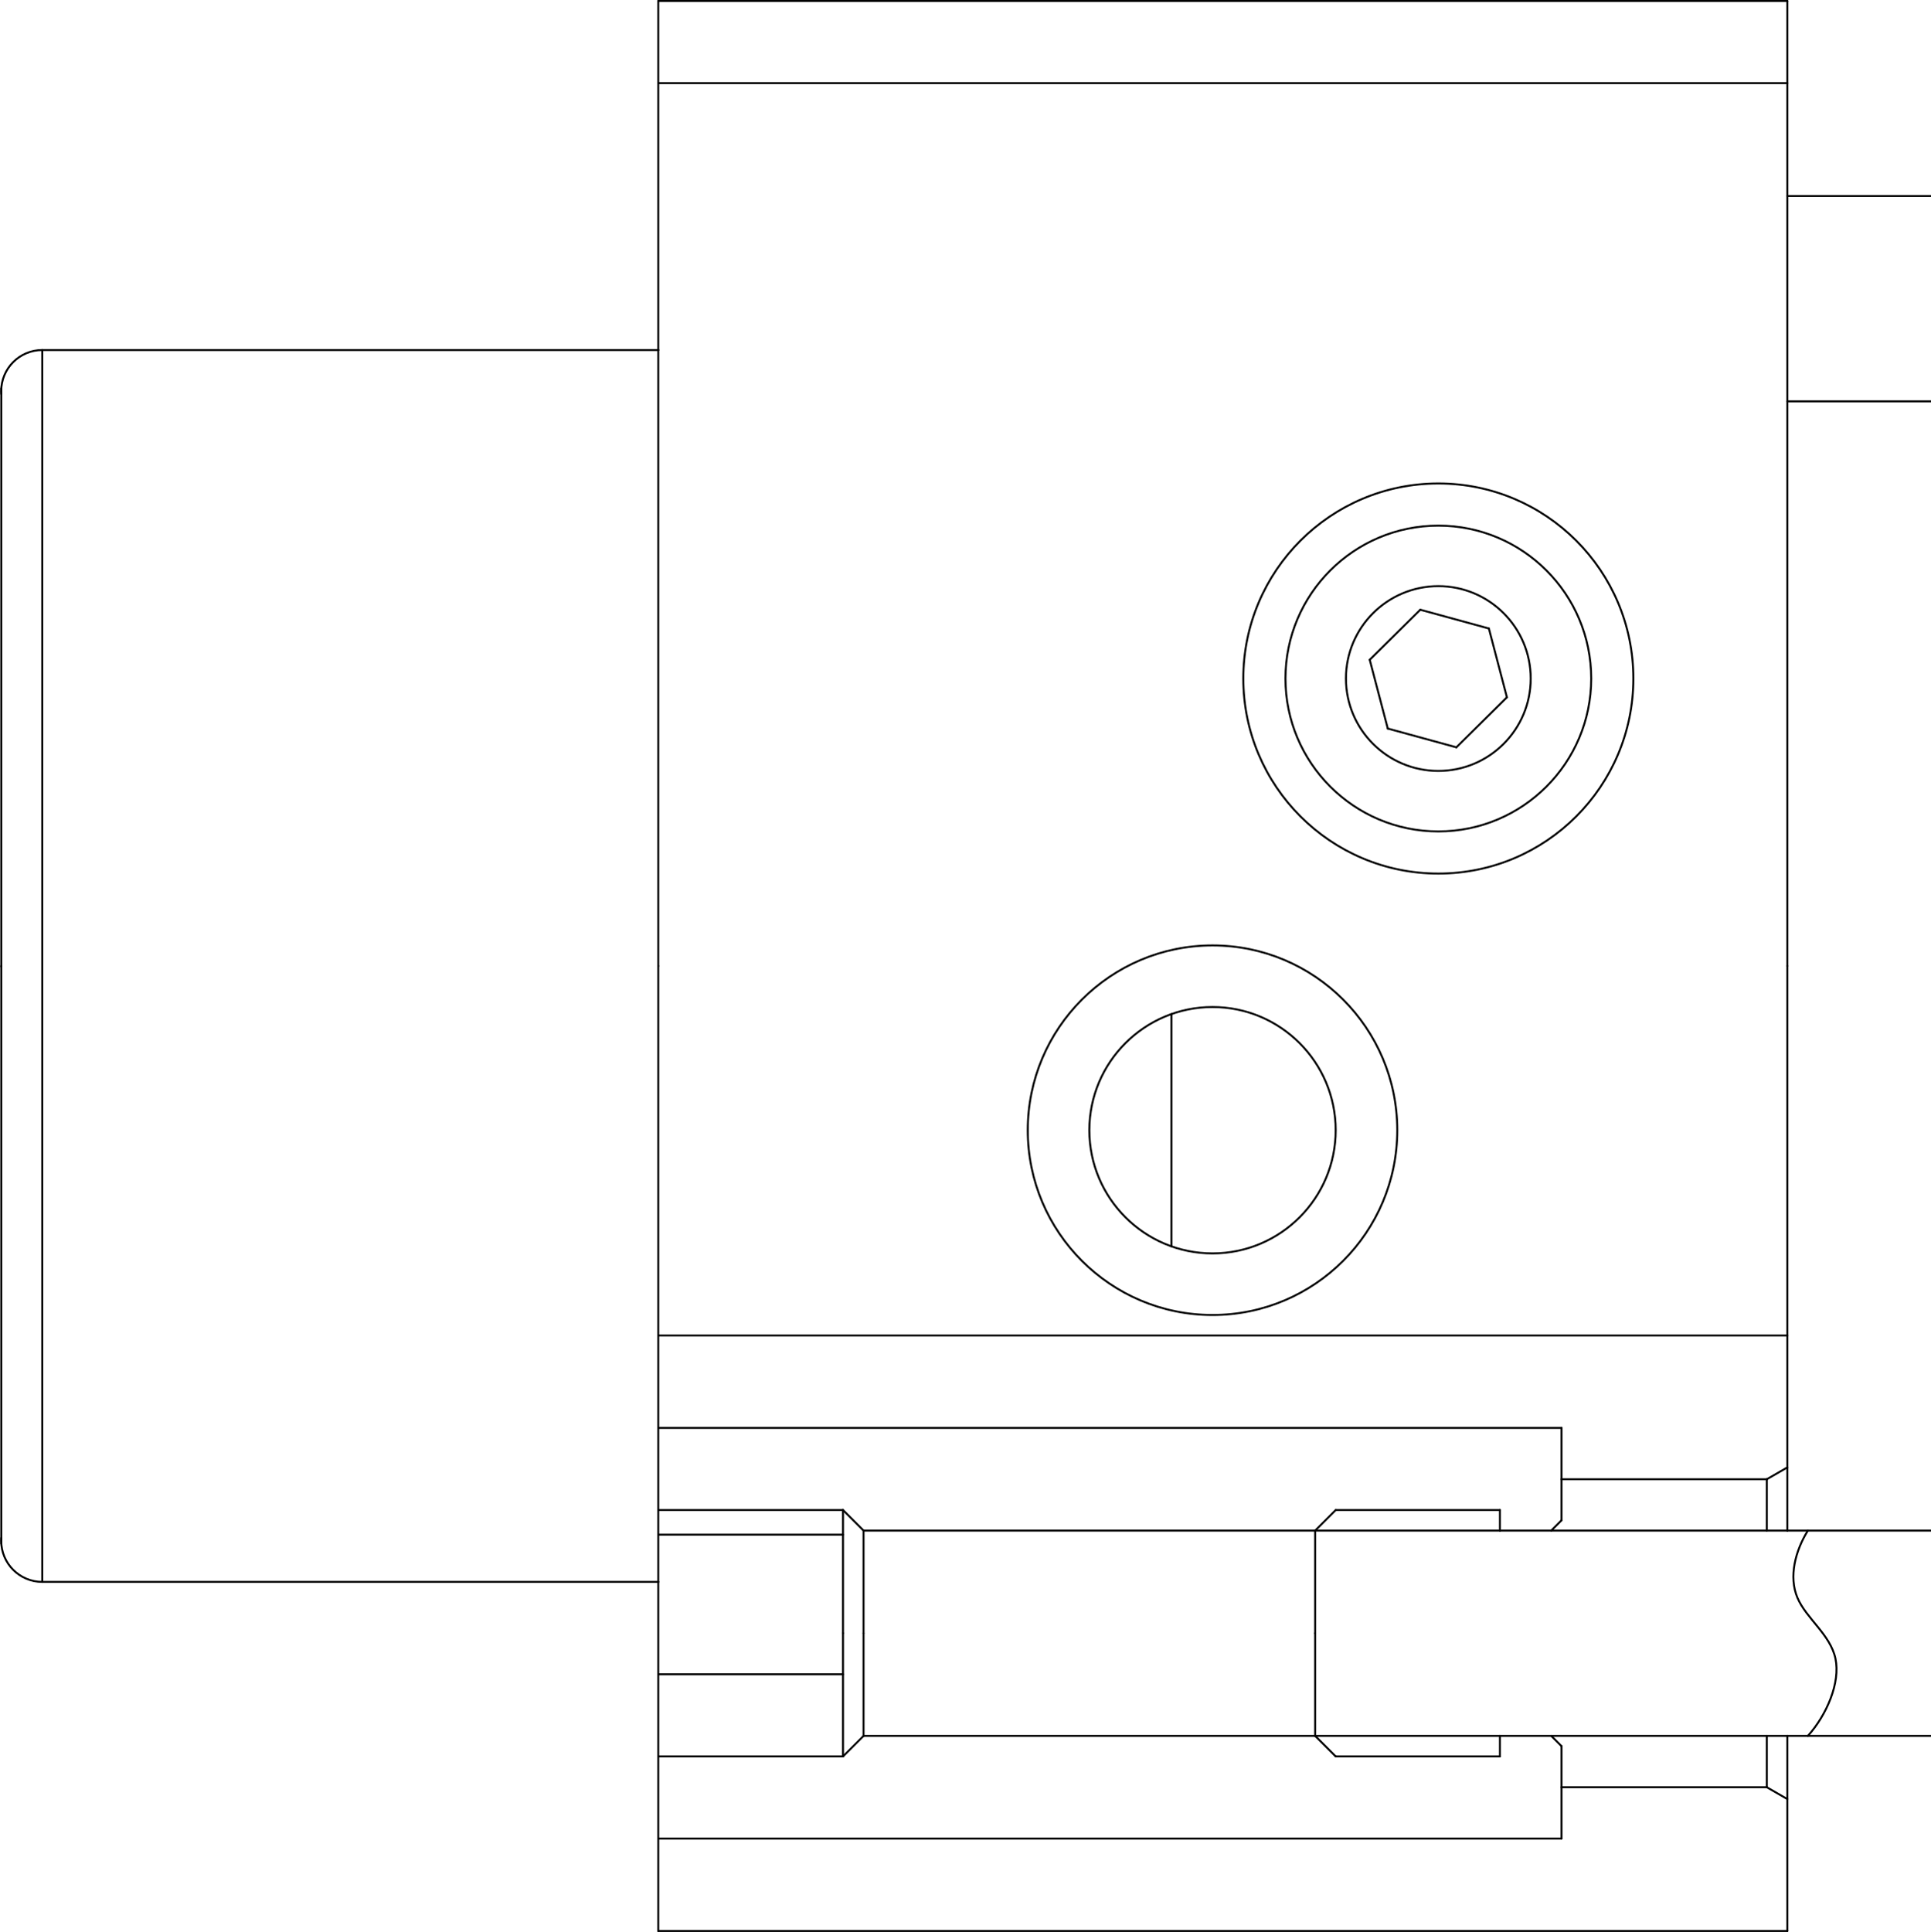 <?xml version="1.0" encoding="UTF-8" standalone="no"?>
<!-- Created with sK1/UniConvertor (http://sk1project.org/) -->

<svg
   width="840.5pt"
   height="840.809pt"
   viewBox="0 0 840.5 840.809"
   fill-rule="evenodd"
   version="1.1"
   id="svg71"
   sodipodi:docname="front_cover.svg"
   inkscape:version="1.3.2 (091e20e, 2023-11-25, custom)"
   xmlns:inkscape="http://www.inkscape.org/namespaces/inkscape"
   xmlns:sodipodi="http://sodipodi.sourceforge.net/DTD/sodipodi-0.dtd"
   xmlns="http://www.w3.org/2000/svg"
   xmlns:svg="http://www.w3.org/2000/svg">
  <defs
     id="defs71" />
  <sodipodi:namedview
     id="namedview71"
     pagecolor="#ffffff"
     bordercolor="#000000"
     borderopacity="0.25"
     inkscape:showpageshadow="2"
     inkscape:pageopacity="0.0"
     inkscape:pagecheckerboard="0"
     inkscape:deskcolor="#d1d1d1"
     inkscape:document-units="pt"
     inkscape:zoom="256"
     inkscape:cx="1120.125"
     inkscape:cy="114.33008"
     inkscape:window-width="1536"
     inkscape:window-height="793"
     inkscape:window-x="149"
     inkscape:window-y="1072"
     inkscape:window-maximized="1"
     inkscape:current-layer="svg71"
     showguides="true" />
  <g
     id="g71"
     transform="translate(0.525,-1.506)">
    <path
       style="fill:none;stroke:#000000;stroke-width:0.85;stroke-linecap:round;stroke-linejoin:round"
       d="M 0.041,421.911 V 170.493"
       id="path1" />
    <path
       style="fill:none;stroke:#000000;stroke-width:0.85;stroke-linecap:round;stroke-linejoin:round"
       d="M 17.872,153.839 H 285.985"
       id="path2" />
    <path
       style="fill:none;stroke:#000000;stroke-width:0.85;stroke-linecap:round;stroke-linejoin:round"
       d="M 17.872,153.839 C 8.007,153.839 0,161.846 0,171.71 c 0,0.409 0.014,0.815 0.041,1.217"
       id="path3" />
    <path
       style="fill:none;stroke:#000000;stroke-width:0.85;stroke-linecap:round;stroke-linejoin:round"
       d="M 285.985,153.839 V 1.931"
       id="path4" />
    <path
       style="fill:none;stroke:#000000;stroke-width:0.85;stroke-linecap:round;stroke-linejoin:round"
       d="M 285.985,1.931 H 777.45"
       id="path5" />
    <path
       style="fill:none;stroke:#000000;stroke-width:0.85;stroke-linecap:round;stroke-linejoin:round"
       d="M 777.45,1.931 V 421.911"
       id="path6" />
    <path
       style="fill:none;stroke:#000000;stroke-width:0.85;stroke-linecap:round;stroke-linejoin:round"
       d="M 285.985,153.839 V 421.911"
       id="path7" />
    <path
       style="fill:none;stroke:#000000;stroke-width:0.85;stroke-linecap:round;stroke-linejoin:round"
       d="M 285.985,37.674 H 777.45"
       id="path8" />
    <path
       style="fill:none;stroke:#000000;stroke-width:0.85;stroke-linecap:round;stroke-linejoin:round"
       d="M 0.041,421.911 V 673.328"
       id="path9" />
    <path
       style="fill:none;stroke:#000000;stroke-width:0.85;stroke-linecap:round;stroke-linejoin:round"
       d="M 17.872,689.982 H 285.985"
       id="path10" />
    <path
       style="fill:none;stroke:#000000;stroke-width:0.85;stroke-linecap:round;stroke-linejoin:round"
       d="M 0.041,670.894 C 0.014,671.296 0,671.702 0,672.111 c 0,9.864 8.007,17.871 17.872,17.871"
       id="path11" />
    <path
       style="fill:none;stroke:#000000;stroke-width:0.85;stroke-linecap:round;stroke-linejoin:round"
       d="M 285.985,689.982 V 841.89"
       id="path12" />
    <path
       style="fill:none;stroke:#000000;stroke-width:0.85;stroke-linecap:round;stroke-linejoin:round"
       d="M 285.985,841.89 H 777.45"
       id="path13" />
    <path
       style="fill:none;stroke:#000000;stroke-width:0.85;stroke-linecap:round;stroke-linejoin:round"
       d="M 285.985,689.982 V 421.911"
       id="path14" />
    <path
       style="fill:none;stroke:#000000;stroke-width:0.85;stroke-linecap:round;stroke-linejoin:round"
       d="M 17.872,153.839 V 689.982"
       id="path15" />
    <path
       style="fill:none;stroke:#000000;stroke-width:0.85;stroke-linecap:round;stroke-linejoin:round"
       d="m 617.688,266.869 -22.003,21.773"
       id="path16" />
    <path
       style="fill:none;stroke:#000000;stroke-width:0.85;stroke-linecap:round;stroke-linejoin:round"
       d="m 595.685,288.642 7.855,29.941"
       id="path17" />
    <path
       style="fill:none;stroke:#000000;stroke-width:0.85;stroke-linecap:round;stroke-linejoin:round"
       d="m 603.54,318.583 29.857,8.169"
       id="path18" />
    <path
       style="fill:none;stroke:#000000;stroke-width:0.85;stroke-linecap:round;stroke-linejoin:round"
       d="M 633.397,326.752 655.4,304.979"
       id="path19" />
    <path
       style="fill:none;stroke:#000000;stroke-width:0.85;stroke-linecap:round;stroke-linejoin:round"
       d="m 655.4,304.979 -7.855,-29.941"
       id="path20" />
    <path
       style="fill:none;stroke:#000000;stroke-width:0.85;stroke-linecap:round;stroke-linejoin:round"
       d="m 647.545,275.038 -29.857,-8.169"
       id="path21" />
    <path
       style="fill:none;stroke:#000000;stroke-width:0.85;stroke-linecap:round;stroke-linejoin:round"
       d="m 665.753,296.81 c 0,-22.195 -18.015,-40.21 -40.211,-40.21 -22.195,0 -40.21,18.015 -40.21,40.21 0,22.195 18.015,40.211 40.21,40.211 22.196,0 40.211,-18.016 40.211,-40.211 z"
       id="path22" />
    <path
       style="fill:none;stroke:#000000;stroke-width:0.85;stroke-linecap:round;stroke-linejoin:round"
       d="m 692.086,296.81 c 0,-36.729 -29.814,-66.543 -66.544,-66.543 -36.729,0 -66.543,29.814 -66.543,66.543 0,36.73 29.814,66.543 66.543,66.543 36.73,0 66.544,-29.813 66.544,-66.543 z"
       id="path23" />
    <path
       style="fill:none;stroke:#000000;stroke-width:0.85;stroke-linecap:round;stroke-linejoin:round"
       d="m 710.432,296.81 c 0,-46.856 -38.033,-84.889 -84.89,-84.889 -46.856,0 -84.889,38.033 -84.889,84.889 0,46.857 38.033,84.89 84.889,84.89 46.857,0 84.89,-38.033 84.89,-84.89 z"
       id="path24" />
    <path
       style="fill:none;stroke:#000000;stroke-width:0.85;stroke-linecap:round;stroke-linejoin:round"
       d="m 580.864,493.396 c 0,-29.593 -24.021,-53.614 -53.614,-53.614 -29.594,0 -53.615,24.021 -53.615,53.614 0,29.594 24.021,53.615 53.615,53.615 29.593,0 53.614,-24.021 53.614,-53.615 z"
       id="path25" />
    <path
       style="fill:none;stroke:#000000;stroke-width:0.85;stroke-linecap:round;stroke-linejoin:round"
       d="m 607.671,493.396 c 0,-44.39 -36.031,-80.421 -80.421,-80.421 -44.391,0 -80.422,36.031 -80.422,80.421 0,44.391 36.031,80.422 80.422,80.422 44.39,0 80.421,-36.031 80.421,-80.422 z"
       id="path26" />
    <path
       style="fill:none;stroke:#000000;stroke-width:0.85;stroke-linecap:round;stroke-linejoin:round"
       d="M 509.378,442.848 V 543.944"
       id="path27" />
    <path
       style="fill:none;stroke:#000000;stroke-width:0.85;stroke-linecap:round;stroke-linejoin:round"
       d="M 777.45,582.754 H 285.985"
       id="path28" />
    <path
       style="fill:none;stroke:#000000;stroke-width:0.85;stroke-linecap:round;stroke-linejoin:round"
       d="M 777.45,841.89 V 757"
       id="path29" />
    <path
       style="fill:none;stroke:#000000;stroke-width:0.85;stroke-linecap:round;stroke-linejoin:round"
       d="M 777.45,86.821 H 840"
       id="path30" />
    <path
       style="fill:none;stroke:#000000;stroke-width:0.85;stroke-linecap:round;stroke-linejoin:round"
       d="M 840,176.178 H 777.45"
       id="path31" />
    <path
       style="fill:none;stroke:#000000;stroke-width:0.85;stroke-linecap:round;stroke-linejoin:round"
       d="m 285.985,658.707 h 80.421"
       id="path32" />
    <path
       style="fill:none;stroke:#000000;stroke-width:0.85;stroke-linecap:round;stroke-linejoin:round"
       d="m 366.406,658.707 v 53.615"
       id="path33" />
    <path
       style="fill:none;stroke:#000000;stroke-width:0.85;stroke-linecap:round;stroke-linejoin:round"
       d="m 366.406,658.707 8.936,8.936"
       id="path34" />
    <path
       style="fill:none;stroke:#000000;stroke-width:0.85;stroke-linecap:round;stroke-linejoin:round"
       d="M 375.342,667.643 H 571.928"
       id="path35" />
    <path
       style="fill:none;stroke:#000000;stroke-width:0.85;stroke-linecap:round;stroke-linejoin:round"
       d="m 375.342,667.643 v 44.679"
       id="path36" />
    <path
       style="fill:none;stroke:#000000;stroke-width:0.85;stroke-linecap:round;stroke-linejoin:round"
       d="m 571.928,667.643 8.936,-8.936"
       id="path37" />
    <path
       style="fill:none;stroke:#000000;stroke-width:0.85;stroke-linecap:round;stroke-linejoin:round"
       d="M 580.864,658.707 H 652.35"
       id="path38" />
    <path
       style="fill:none;stroke:#000000;stroke-width:0.85;stroke-linecap:round;stroke-linejoin:round"
       d="m 652.35,658.707 v 8.936"
       id="path39" />
    <path
       style="fill:none;stroke:#000000;stroke-width:0.85;stroke-linecap:round;stroke-linejoin:round"
       d="m 652.35,667.643 h 125.1"
       id="path40" />
    <path
       style="fill:none;stroke:#000000;stroke-width:0.85;stroke-linecap:round;stroke-linejoin:round"
       d="M 777.45,667.643 H 840"
       id="path41" />
    <path
       style="fill:none;stroke:#000000;stroke-width:0.85;stroke-linecap:round;stroke-linejoin:round"
       d="M 777.45,757 H 840"
       id="path42" />
    <path
       style="fill:none;stroke:#000000;stroke-width:0.85;stroke-linecap:round;stroke-linejoin:round"
       d="M 777.45,667.643 V 421.911"
       id="path43" />
    <path
       style="fill:none;stroke:#000000;stroke-width:0.85;stroke-linecap:round;stroke-linejoin:round"
       d="M 652.35,667.643 H 571.928"
       id="path44" />
    <path
       style="fill:none;stroke:#000000;stroke-width:0.85;stroke-linecap:round;stroke-linejoin:round"
       d="m 571.928,667.643 v 44.679"
       id="path45" />
    <path
       style="fill:none;stroke:#000000;stroke-width:0.85;stroke-linecap:round;stroke-linejoin:round"
       d="M 285.985,622.964 H 679.157"
       id="path46" />
    <path
       style="fill:none;stroke:#000000;stroke-width:0.85;stroke-linecap:round;stroke-linejoin:round"
       d="m 679.157,622.964 v 40.211"
       id="path47" />
    <path
       style="fill:none;stroke:#000000;stroke-width:0.85;stroke-linecap:round;stroke-linejoin:round"
       d="m 679.157,663.175 -4.468,4.468"
       id="path48" />
    <path
       style="fill:none;stroke:#000000;stroke-width:0.85;stroke-linecap:round;stroke-linejoin:round"
       d="m 679.157,645.304 h 89.357"
       id="path49" />
    <path
       style="fill:none;stroke:#000000;stroke-width:0.85;stroke-linecap:round;stroke-linejoin:round"
       d="m 768.514,645.304 8.936,-5.159"
       id="path50" />
    <path
       style="fill:none;stroke:#000000;stroke-width:0.85;stroke-linecap:round;stroke-linejoin:round"
       d="m 768.514,645.304 v 22.339"
       id="path51" />
    <path
       style="fill:none;stroke:#000000;stroke-width:0.85;stroke-linecap:round;stroke-linejoin:round"
       d="m 285.985,765.936 h 80.421"
       id="path52" />
    <path
       style="fill:none;stroke:#000000;stroke-width:0.85;stroke-linecap:round;stroke-linejoin:round"
       d="M 366.406,765.936 V 712.322"
       id="path53" />
    <path
       style="fill:none;stroke:#000000;stroke-width:0.85;stroke-linecap:round;stroke-linejoin:round"
       d="M 366.406,765.936 375.342,757"
       id="path54" />
    <path
       style="fill:none;stroke:#000000;stroke-width:0.85;stroke-linecap:round;stroke-linejoin:round"
       d="M 375.342,757 H 571.928"
       id="path55" />
    <path
       style="fill:none;stroke:#000000;stroke-width:0.85;stroke-linecap:round;stroke-linejoin:round"
       d="M 375.342,757 V 712.322"
       id="path56" />
    <path
       style="fill:none;stroke:#000000;stroke-width:0.85;stroke-linecap:round;stroke-linejoin:round"
       d="m 571.928,757 8.936,8.936"
       id="path57" />
    <path
       style="fill:none;stroke:#000000;stroke-width:0.85;stroke-linecap:round;stroke-linejoin:round"
       d="M 580.864,765.936 H 652.35"
       id="path58" />
    <path
       style="fill:none;stroke:#000000;stroke-width:0.85;stroke-linecap:round;stroke-linejoin:round"
       d="M 652.35,765.936 V 757"
       id="path59" />
    <path
       style="fill:none;stroke:#000000;stroke-width:0.85;stroke-linecap:round;stroke-linejoin:round"
       d="m 652.35,757 h 125.1"
       id="path60" />
    <path
       style="fill:none;stroke:#000000;stroke-width:0.85;stroke-linecap:round;stroke-linejoin:round"
       d="M 652.35,757 H 571.928"
       id="path61" />
    <path
       style="fill:none;stroke:#000000;stroke-width:0.85;stroke-linecap:round;stroke-linejoin:round"
       d="M 571.928,757 V 712.322"
       id="path62" />
    <path
       style="fill:none;stroke:#000000;stroke-width:0.85;stroke-linecap:round;stroke-linejoin:round"
       d="M 285.985,801.679 H 679.157"
       id="path63" />
    <path
       style="fill:none;stroke:#000000;stroke-width:0.85;stroke-linecap:round;stroke-linejoin:round"
       d="M 679.157,801.679 V 761.468"
       id="path64" />
    <path
       style="fill:none;stroke:#000000;stroke-width:0.85;stroke-linecap:round;stroke-linejoin:round"
       d="M 679.157,761.468 674.689,757"
       id="path65" />
    <path
       style="fill:none;stroke:#000000;stroke-width:0.85;stroke-linecap:round;stroke-linejoin:round"
       d="m 679.157,779.34 h 89.357"
       id="path66" />
    <path
       style="fill:none;stroke:#000000;stroke-width:0.85;stroke-linecap:round;stroke-linejoin:round"
       d="m 768.514,779.34 8.936,5.159"
       id="path67" />
    <path
       style="fill:none;stroke:#000000;stroke-width:0.85;stroke-linecap:round;stroke-linejoin:round"
       d="M 768.514,779.34 V 757"
       id="path68" />
    <path
       style="fill:none;stroke:#000000;stroke-width:0.85;stroke-linecap:round;stroke-linejoin:round"
       d="m 285.985,669.43 h 80.421"
       id="path69" />
    <path
       style="fill:none;stroke:#000000;stroke-width:0.85;stroke-linecap:round;stroke-linejoin:round"
       d="m 285.985,730.193 h 80.421"
       id="path70" />
    <path
       style="fill:none;stroke:#000000;stroke-width:0.85;stroke-linecap:round;stroke-linejoin:round"
       d="m 786.386,667.643 c -5.5,8.838 -8.381,20.093 -4.561,29.188 3.821,9.096 14.343,16.032 16.57,26.529 2.226,10.498 -3.844,24.557 -12.009,33.64"
       id="path71" />
  </g>
  <circle
     style="fill:#000000;stroke-width:0.153"
     id="front_cover_point"
     cx="0.142"
     cy="420.83"
     r="0.142" />
  <ellipse
     style="fill:#000000;stroke-width:0.075"
     id="path73"
     cx="0.089"
     cy="420.844"
     rx="0.086"
     ry="0.014" />
</svg>
